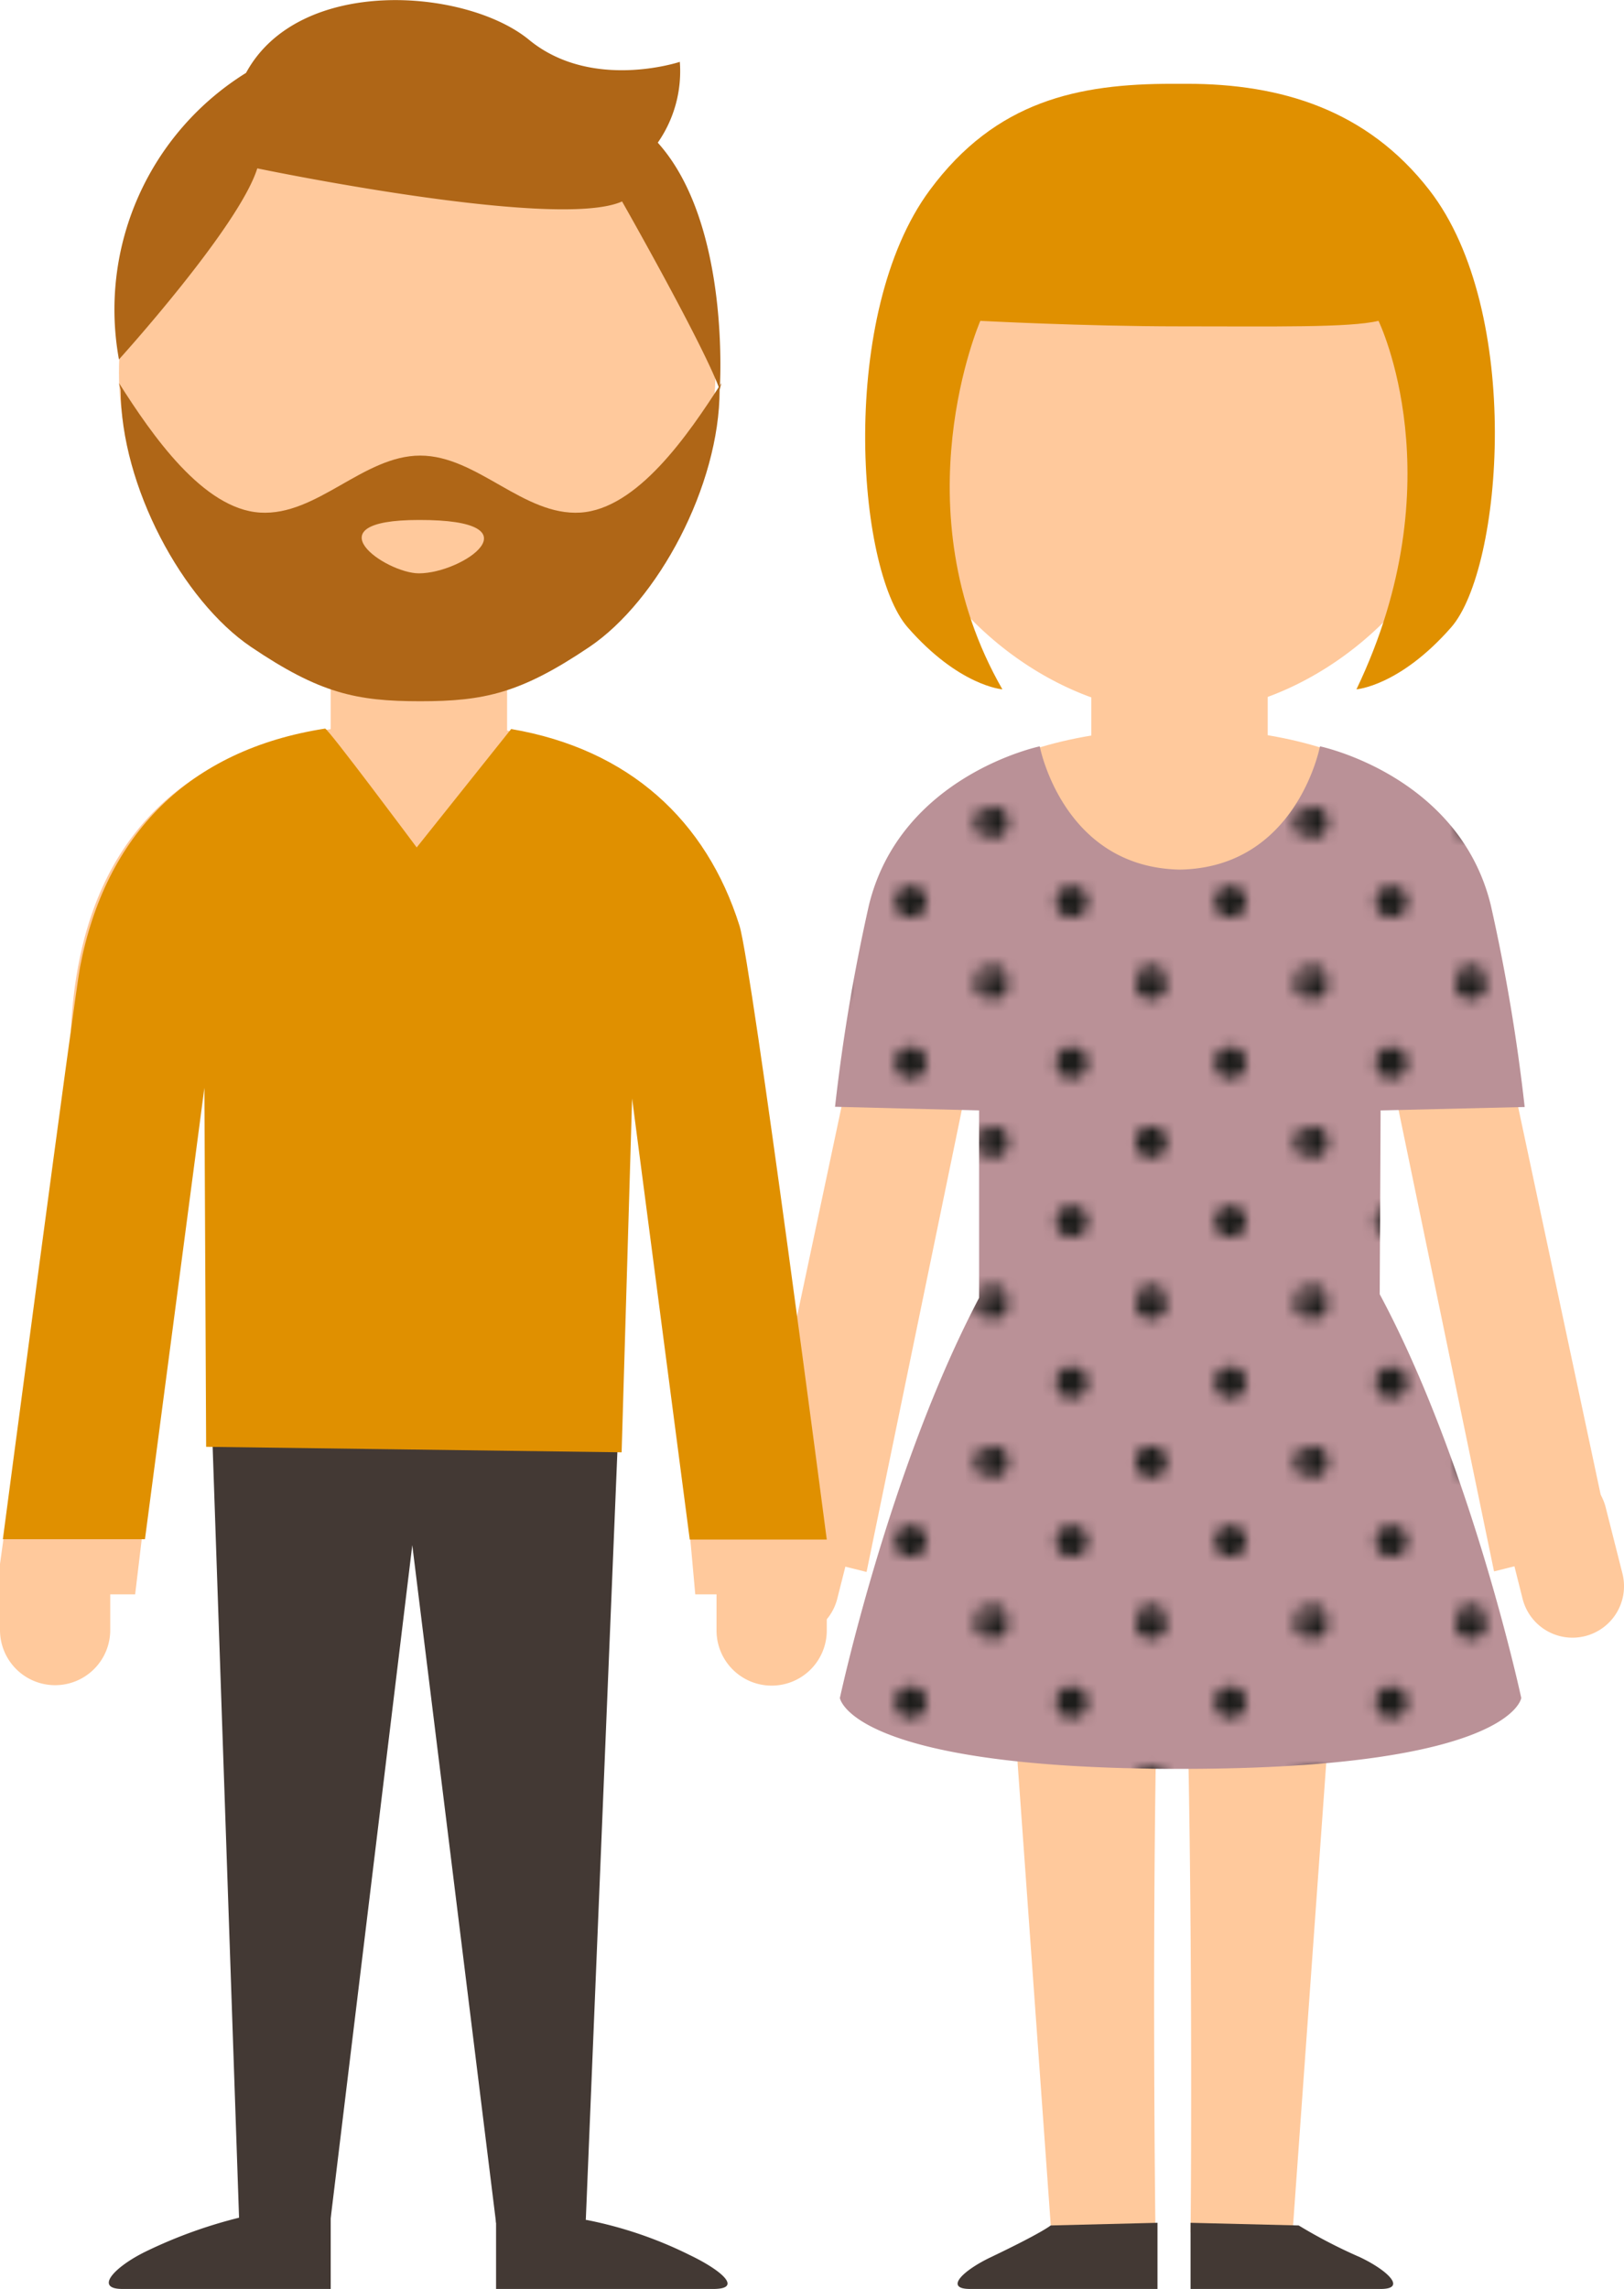 <svg xmlns="http://www.w3.org/2000/svg" viewBox="0 0 147.32 207.6"><defs><style>.cls-1{fill:none;}.cls-2{fill:#1d1d1b;}.cls-3{isolation:isolate;}.cls-4{fill:#ffc99c;}.cls-5{fill:#ba9197;}.cls-6{mix-blend-mode:screen;fill:url(#_10_ppp_20_);}.cls-7{fill:#433934;}.cls-8{fill:#e09000;}.cls-9{fill:#af6617;}</style><pattern id="_10_ppp_20_" data-name="10 ppp 20%" width="28.8" height="28.8" patternTransform="translate(61.03 2.19)" patternUnits="userSpaceOnUse" viewBox="0 0 28.8 28.8"><path class="cls-1" d="M0 0h28.8v28.8H0z"/><circle class="cls-2" cx="28.8" cy="28.8" r="1.44"/><circle class="cls-2" cx="14.4" cy="28.8" r="1.44"/><circle class="cls-2" cy="28.8" r="1.44"/><circle class="cls-2" cx="28.8" cy="14.4" r="1.44"/><circle class="cls-2" cx="14.4" cy="14.4" r="1.44"/><circle class="cls-2" cy="14.4" r="1.44"/><circle class="cls-2" cx="28.8" r="1.44"/><circle class="cls-2" cx="14.4" r="1.44"/><circle class="cls-2" r="1.44"/><circle class="cls-2" cx="-14.4" r="1.44"/><circle class="cls-2" cx="7.2" cy="21.6" r="1.44"/><circle class="cls-2" cx="21.6" cy="21.6" r="1.44"/><circle class="cls-2" cx="7.2" cy="7.2" r="1.44"/><circle class="cls-2" cx="21.6" cy="7.2" r="1.44"/><circle class="cls-2" cx="-7.2" cy="7.2" r="1.44"/></pattern></defs><title>IconAsset 7</title><g class="cls-3"><g id="Layer_2" data-name="Layer 2"><g id="Layer_1-2" data-name="Layer 1"><path class="cls-4" d="M136.5 94.68c0-16.27-6.5-25.47-21.5-28V61.6H99v5.11c-15 2.49-21.46 11.7-21.46 28l-9.59 45.21 10.66 2.65 10.28-49.86c0-12.62 5-11.42 17.23-11.35v.16c12.79 0 19.1-1.7 19.1 11.18l10.31 49.82 10.59-2.65z"/><path class="cls-4" d="M108 202.47l9.3-.64 4.39-61.19-14.5.33c1.03 18.27.89 55.5.81 61.5zM104.81 201.84c-.08-6-.41-42.59.62-60.86l-14.5-.33 4.39 61.19zM134 36.92c0 15.34-14 27.79-27.06 27.79S79.88 52.26 79.88 36.92 92 9.13 106.94 9.13 134 21.57 134 36.92zM75.95 145a4.67 4.67 0 0 1-5.67 3.39 4.67 4.67 0 0 1-3.39-5.67l1.52-6a4.67 4.67 0 0 1 5.67-3.39 4.67 4.67 0 0 1 3.39 5.67zM138.12 145a4.67 4.67 0 0 0 5.67 3.39 4.67 4.67 0 0 0 3.39-5.67l-1.52-6a4.67 4.67 0 0 0-5.66-3.39 4.67 4.67 0 0 0-3.39 5.67z"/><path class="cls-5" d="M125.24 100.71l13.07-.31a168.5 168.5 0 0 0-3.08-18.33c-2.89-11.76-15.49-14.38-15.49-14.38s-2.09 11-12.71 11.18c-10.62-.2-12.71-11.18-12.71-11.18s-12.6 2.63-15.49 14.38a168.46 168.46 0 0 0-3.08 18.31l13.07.33v17C80.67 133.16 76.19 154 76.19 154s.9 6.43 30.93 6.43S138 154 138 154s-4.53-21.12-12.84-36.62z"/><path class="cls-6" d="M125.24 100.71l13.07-.31a168.5 168.5 0 0 0-3.08-18.33c-2.89-11.76-15.49-14.38-15.49-14.38s-2.09 11-12.71 11.18c-10.62-.2-12.71-11.18-12.71-11.18s-12.6 2.63-15.49 14.38a168.46 168.46 0 0 0-3.08 18.31l13.07.33v17C80.67 133.16 76.19 154 76.19 154s.9 6.43 30.93 6.43S138 154 138 154s-4.53-21.12-12.84-36.62z"/><path class="cls-7" d="M105 201.6v6H88c-2.37 0-.66-1.67 1.88-2.88 4.73-2.26 5.43-2.88 5.43-2.88zM108 201.6v6h17.25c2.37 0 .66-1.67-1.88-2.88a46.74 46.74 0 0 1-5.56-2.88z"/><path class="cls-8" d="M129.67 17.25c-5.67-7.31-13.49-9.65-22-9.65h-1.33c-8.51 0-16 1.53-22 9.65-8.28 11.19-6.67 34.31-2 39.65s8.59 5.62 8.59 5.62c-9.42-16.42-2-33.42-2-33.42s9.4.5 18.06.5 15.42.13 18.06-.5c0 0 7.08 14.48-2 33.42 0 0 3.92-.29 8.59-5.62s6.56-28.65-1.97-39.65z"/><path class="cls-4" d="M64.9 33.81c0 15.34-14 27.78-27.06 27.78S10.79 49.15 10.79 33.81 22.9 6 37.84 6 64.9 18.46 64.9 33.81z"/><path class="cls-4" d="M30 59.6h16v8H30z"/><path class="cls-4" d="M37.8 65.6h-.26C17.32 65.6 6.37 75.74 6.37 96L0 141.84v6a5 5 0 0 0 10 0v-3.24h2.26l3.22-26.95 1.35-23.58c0-13.57 7.17-14.13 20.74-14.13l.18.61c13.57 0 20.74-.38 20.74 13.19l4.58 50.86H65v3.28a5 5 0 0 0 10 0v-2.19l-.18-3.54-7-46.08C67.79 75.86 58 65.6 37.8 65.6z"/><path class="cls-7" d="M18.96 121.6l2.73 79.66 8.31-.09 7.4-61.03L45 201.6h8.13l3.29-80H18.96z"/><path class="cls-8" d="M37.8 76.86S29.71 66 29.49 66.08C17.13 68 9.56 75.7 7.26 87.72c-.5 2.6-7 51.88-7 51.88h12.89l5.39-40.94.16 32.56 37.69.5.95-32.09 5.23 40H75s-6.8-52.13-7.92-55.68c-3-9.52-10-16-20.71-17.83z"/><path class="cls-7" d="M30 200.6v7H11.11c-2.6 0-.72-2 2.06-3.37a43.17 43.17 0 0 1 9.08-3.23zM45 201.17v6.43h19.71c2.7 0 .75-1.69-2.15-3.08a37 37 0 0 0-9.35-3.18z"/><path class="cls-9" d="M52.65 46.49c-5.17.32-9.36-5.17-14.53-5.17s-9.36 5.49-14.53 5.17-9.78-7-12.8-11.75l.16.61c0 8.72 5.61 19.13 11.83 23.33s9.52 4.92 15.34 4.92 9.12-.73 15.34-4.92 11.82-14.62 11.82-23.33l.16-.61c-3.02 4.72-7.63 11.42-12.79 11.75zM38 52c-3 0-10-4.84 0-4.84 11-.03 4 4.84 0 4.84z"/><path class="cls-9" d="M10.79 32.6s10.88-12 12.55-17.33c0 0 27.18 5.67 33.09 3 0 0 7.48 13.16 8.86 17.08 0 0 1.05-15-5.62-22.41a11.32 11.32 0 0 0 2-7.33s-8 2.67-13.68-2-20.85-5.87-25.67 3A25.26 25.26 0 0 0 10.79 32.6z"/></g></g></g></svg>